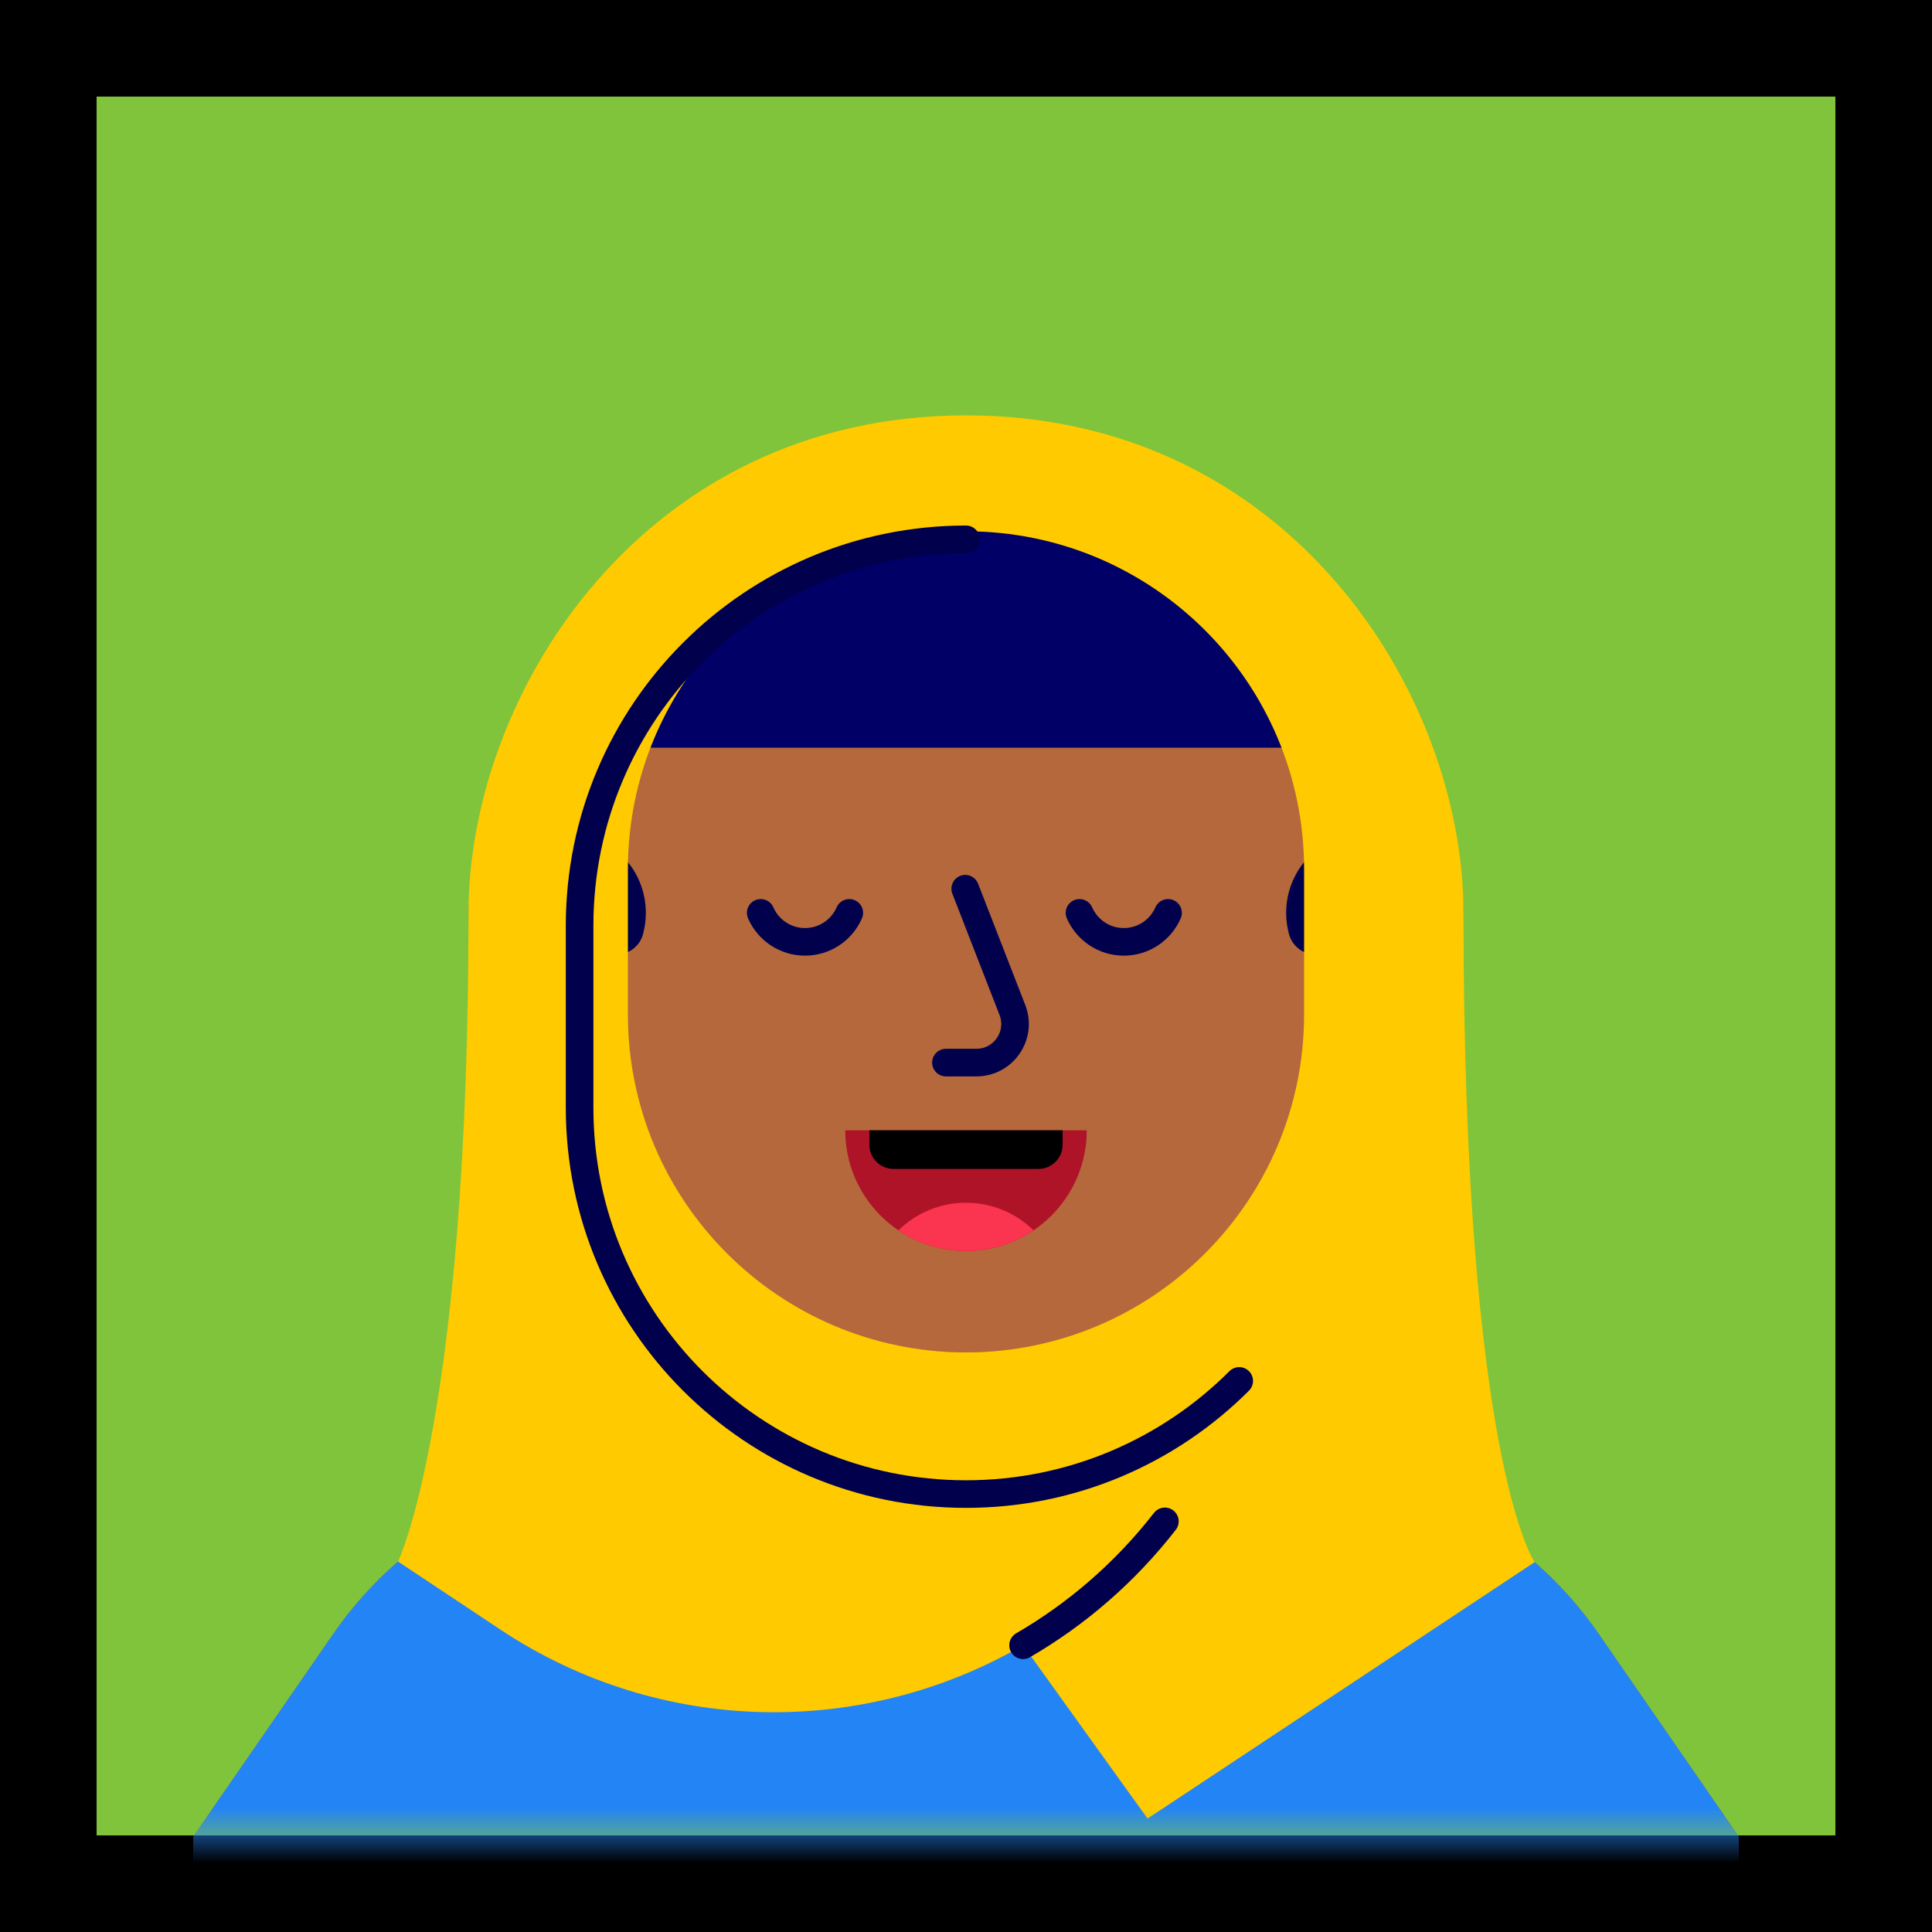 <svg width="70" height="70" viewBox="0 0 70 70" fill="none" xmlns="http://www.w3.org/2000/svg">
<rect width="70" height="70" fill="black"/>
<rect x="3.5" y="3.5" width="63" height="63" fill="#80C43B"/>
<mask id="mask0_0_12" style="mask-type:luminance" maskUnits="userSpaceOnUse" x="3" y="3" width="64" height="64">
<rect x="3.5" y="3.5" width="63" height="63" fill="white"/>
</mask>
<g mask="url(#mask0_0_12)">
<path fill-rule="evenodd" clip-rule="evenodd" d="M57.919 59.191C56.061 56.505 53.324 54.552 50.179 53.671L42.875 51.625V46.375C45.962 44.056 47.99 40.406 48.115 36.277C48.546 36.467 49.023 36.575 49.525 36.575C51.458 36.575 53.025 35.008 53.025 33.075C53.025 31.142 51.458 29.575 49.525 29.575C49.027 29.575 48.554 29.68 48.125 29.868V28.875C48.125 21.626 42.249 15.75 35 15.75H35C27.751 15.75 21.875 21.626 21.875 28.875V29.868C21.446 29.68 20.973 29.575 20.475 29.575C18.542 29.575 16.975 31.142 16.975 33.075C16.975 35.008 18.542 36.575 20.475 36.575C20.977 36.575 21.453 36.467 21.885 36.277C22.01 40.406 24.037 44.056 27.125 46.375V51.625L19.821 53.671C16.676 54.552 13.938 56.505 12.081 59.191L7 66.542V71.75H63V66.542L57.919 59.191Z" fill="#B5683C"/>
<path fill-rule="evenodd" clip-rule="evenodd" d="M35 49C33.382 49 31.832 48.705 30.401 48.17C32.437 49.47 34.855 50.225 37.45 50.225C39.385 50.225 41.221 49.803 42.875 49.051V46.375C40.681 48.023 37.955 49 35 49Z" fill="#A3420B"/>
<path d="M22.332 33.586C22.376 33.423 22.4 33.252 22.4 33.075C22.4 32.012 21.538 31.15 20.475 31.15C20.209 31.15 19.956 31.204 19.726 31.301" stroke="#00004D" stroke-width="2" stroke-linecap="round" stroke-linejoin="round"/>
<path d="M47.669 33.586C47.624 33.423 47.6 33.252 47.6 33.075C47.6 32.012 48.462 31.15 49.525 31.15C49.791 31.15 50.044 31.204 50.274 31.301" stroke="#00004D" stroke-width="2" stroke-linecap="round" stroke-linejoin="round"/>
<path fill-rule="evenodd" clip-rule="evenodd" d="M39.375 40.952C39.375 43.368 37.416 45.327 35 45.327C32.584 45.327 30.625 43.368 30.625 40.952H39.375Z" fill="#AE1328"/>
<path fill-rule="evenodd" clip-rule="evenodd" d="M37.448 44.578C36.817 43.959 35.953 43.577 35 43.577C34.046 43.577 33.183 43.959 32.551 44.578C33.25 45.051 34.093 45.327 35 45.327C35.907 45.327 36.75 45.051 37.448 44.578" fill="#FB344F"/>
<path fill-rule="evenodd" clip-rule="evenodd" d="M37.625 42.352H32.375C31.892 42.352 31.5 41.96 31.5 41.477V40.952H38.5V41.477C38.5 41.96 38.108 42.352 37.625 42.352" fill="black"/>
<path d="M42.321 33.075C42.051 33.693 41.435 34.125 40.717 34.125C39.999 34.125 39.383 33.693 39.112 33.075" stroke="#00004D" stroke-linecap="round" stroke-linejoin="round"/>
<path d="M30.771 33.075C30.501 33.693 29.885 34.125 29.167 34.125C28.449 34.125 27.832 33.693 27.562 33.075" stroke="#00004D" stroke-linecap="round" stroke-linejoin="round"/>
<path d="M34.972 32.2L36.681 36.593C37.038 37.51 36.361 38.5 35.376 38.5H34.273" stroke="#00004D" stroke-linecap="round" stroke-linejoin="round"/>
<path fill-rule="evenodd" clip-rule="evenodd" d="M63 66.542L57.919 59.191C56.062 56.505 53.324 54.552 50.179 53.671L42.875 51.625C42.875 55.974 39.349 59.5 35 59.5V59.5C30.651 59.5 27.125 55.974 27.125 51.625L19.821 53.671C16.676 54.552 13.938 56.505 12.081 59.191L7 66.542V71.75H63V66.542Z" fill="#2384F5"/>
<path fill-rule="evenodd" clip-rule="evenodd" d="M48.937 27.09H21.063L24.563 18.9H45.437L48.937 27.09Z" fill="#000066"/>
<path fill-rule="evenodd" clip-rule="evenodd" d="M47.25 36.75C47.25 43.515 41.766 49 35 49C28.235 49 22.75 43.515 22.75 36.75V31.5C22.75 24.734 28.235 19.25 35 19.25C41.766 19.25 47.25 24.734 47.25 31.5V36.75ZM53.025 33.075C53.025 25.143 46.714 15.05 35 15.05C23.286 15.05 16.975 25.143 16.975 33.075C16.975 51.313 14.423 56.578 14.423 56.578L18.111 59.031C23.962 62.924 31.317 62.949 37.068 59.611L41.578 65.891L55.602 56.6C55.602 56.6 53.025 52.929 53.025 33.075V33.075Z" fill="#FFCA00"/>
<path d="M44.899 50.033C42.366 52.566 38.866 54.133 35 54.133C27.268 54.133 21 47.865 21 40.133V33.541C21 25.809 27.268 19.541 35 19.541" stroke="#00004D" stroke-linecap="round" stroke-linejoin="round"/>
<path d="M37.068 59.611C39.002 58.488 40.754 56.986 42.206 55.122" stroke="#00004D" stroke-linecap="round" stroke-linejoin="round"/>
</g>
</svg>
